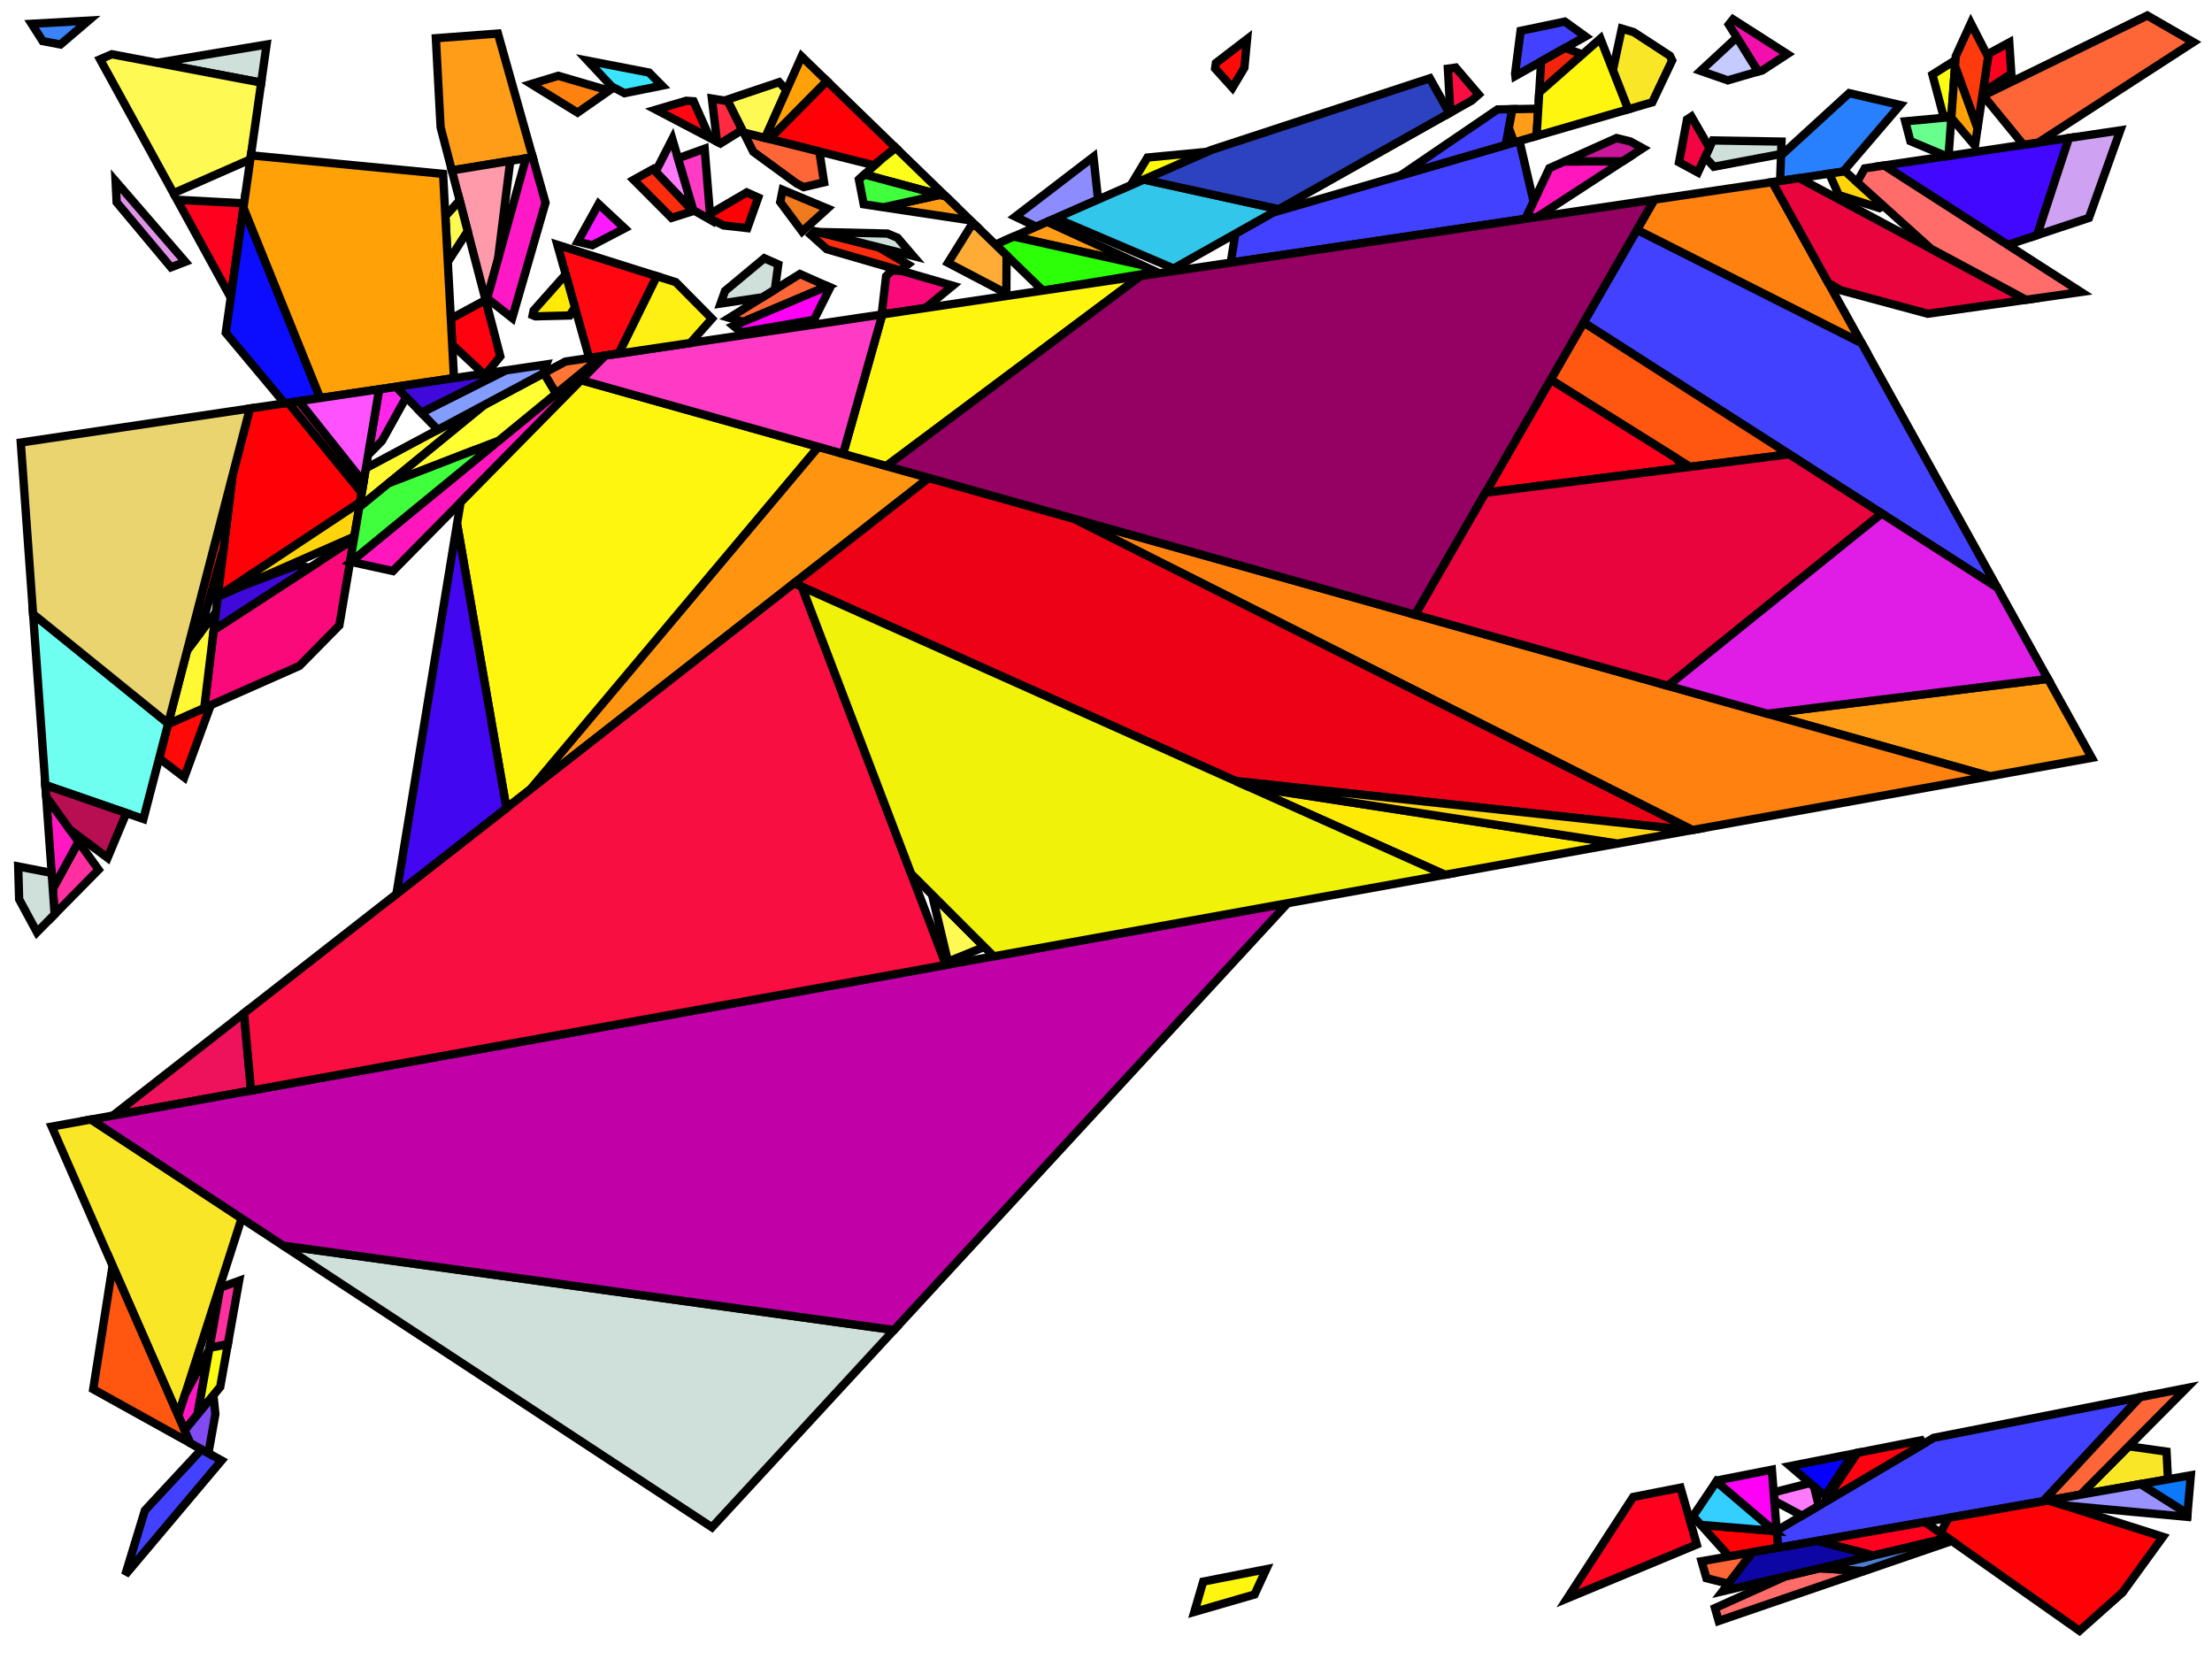 <?xml version="1.0" encoding="iso-8859-1" standalone="no"?>
<!DOCTYPE svg PUBLIC "-//W3C//DTD SVG 1.0//EN" "http://www.w3.org/TR/2001/REC-SVG-20010904/DTD/svg10.dtd">
<svg xmlns="http://www.w3.org/2000/svg" width="800" height="600">
<path style="fill:rgb(0, 0, 0);fill-opacity:0.0;fill-rule:evenodd;stroke:rgb(0, 0, 0);stroke-width:0.0;" d="M 0, 600 L 800, 600 L 800, 0 L 0, 0 z "/>
<path style="fill:rgb(140, 140, 255);fill-opacity:1.0;fill-rule:evenodd;stroke:rgb(0, 0, 0);stroke-width:3.0;" d="M 397.137, 72.169 L 374.764, 81.982 L 367.204, 78.358 L 395.462, 56.71 z "/>
<path style="fill:rgb(65, 65, 255);fill-opacity:1.0;fill-rule:evenodd;stroke:rgb(0, 0, 0);stroke-width:3.0;" d="M 554.648, 72.939 L 551.734, 79.128 L 445.106, 94.982 L 446.777, 84.523 L 460.267, 76.925 L 549.528, 50.968 z "/>
<path style="fill:rgb(65, 65, 255);fill-opacity:1.0;fill-rule:evenodd;stroke:rgb(0, 0, 0);stroke-width:3.0;" d="M 544.547, 52.416 L 506.513, 63.476 L 541.59, 39.581 L 546.972, 39.485 z "/>
<path style="fill:rgb(65, 65, 255);fill-opacity:1.0;fill-rule:evenodd;stroke:rgb(0, 0, 0);stroke-width:3.0;" d="M 673.28, 124.043 L 722.362, 212.519 L 572.722, 116.631 L 592.045, 83.087 z "/>
<path style="fill:rgb(65, 65, 255);fill-opacity:1.0;fill-rule:evenodd;stroke:rgb(0, 0, 0);stroke-width:3.0;" d="M 739.008, 542.924 L 643.04, 559.783 L 642.553, 553.568 L 699.344, 520.006 L 773.954, 505.319 z "/>
<path style="fill:rgb(65, 65, 255);fill-opacity:1.0;fill-rule:evenodd;stroke:rgb(0, 0, 0);stroke-width:3.0;" d="M 80.132, 528.197 L 45.306, 569.54 L 52.409, 546.255 L 72.902, 524.185 z "/>
<path style="fill:rgb(65, 65, 255);fill-opacity:1.0;fill-rule:evenodd;stroke:rgb(0, 0, 0);stroke-width:3.0;" d="M 573.414, 13.19 L 548.057, 27.474 L 547.957, 26.617 L 549.937, 11.158 L 565.94, 7.806 z "/>
<path style="fill:rgb(255, 6, 17);fill-opacity:1.0;fill-rule:evenodd;stroke:rgb(0, 0, 0);stroke-width:3.0;" d="M 237.557, 99.885 L 223.787, 127.89 L 213.094, 129.48 L 201.579, 88.543 z "/>
<path style="fill:rgb(255, 6, 17);fill-opacity:1.0;fill-rule:evenodd;stroke:rgb(0, 0, 0);stroke-width:3.0;" d="M 250.844, 36.625 L 256.729, 49.892 L 237.242, 39.673 L 248.168, 36.448 z "/>
<path style="fill:rgb(255, 2, 15);fill-opacity:1.0;fill-rule:evenodd;stroke:rgb(0, 0, 0);stroke-width:3.0;" d="M 695.481, 522.289 L 659.736, 543.414 L 671.765, 525.435 L 694.762, 520.908 z "/>
<path style="fill:rgb(255, 2, 15);fill-opacity:1.0;fill-rule:evenodd;stroke:rgb(0, 0, 0);stroke-width:3.0;" d="M 180.939, 128.882 L 175.95, 135.003 L 175.212, 135.112 L 174.392, 134.759 L 163.548, 124.63 L 163.048, 115.258 L 175.625, 108.493 z "/>
<path style="fill:rgb(65, 7, 255);fill-opacity:1.0;fill-rule:evenodd;stroke:rgb(0, 0, 0);stroke-width:3.0;" d="M 736.748, 85.033 L 726.11, 88.571 L 681.421, 59.844 L 748.267, 49.905 z "/>
<path style="fill:rgb(255, 234, 6);fill-opacity:1.0;fill-rule:evenodd;stroke:rgb(0, 0, 0);stroke-width:3.0;" d="M 585.017, 305.078 L 522.58, 316.365 L 451.31, 284.449 z "/>
<path style="fill:rgb(255, 234, 6);fill-opacity:1.0;fill-rule:evenodd;stroke:rgb(0, 0, 0);stroke-width:3.0;" d="M 207.933, 111.13 L 206.022, 114.103 L 193.659, 114.409 L 192.639, 113.997 L 192.997, 112.28 L 204.591, 99.25 z "/>
<path style="fill:rgb(255, 9, 9);fill-opacity:1.0;fill-rule:evenodd;stroke:rgb(0, 0, 0);stroke-width:3.0;" d="M 66.647, 281.14 L 57.564, 274.224 L 60.776, 261.845 L 76.219, 255.015 z "/>
<path style="fill:rgb(255, 9, 9);fill-opacity:1.0;fill-rule:evenodd;stroke:rgb(0, 0, 0);stroke-width:3.0;" d="M 450.044, 24.503 L 445.735, 31.718 L 439.453, 24.775 L 439.749, 22.781 L 451.028, 14.14 z "/>
<path style="fill:rgb(50, 199, 234);fill-opacity:1.0;fill-rule:evenodd;stroke:rgb(0, 0, 0);stroke-width:3.0;" d="M 462.501, 75.666 L 424.449, 97.101 L 381.81, 78.891 L 413.652, 64.926 z "/>
<path style="fill:rgb(44, 66, 192);fill-opacity:1.0;fill-rule:evenodd;stroke:rgb(0, 0, 0);stroke-width:3.0;" d="M 524.185, 40.92 L 462.501, 75.666 L 413.652, 64.926 L 437.889, 54.295 L 517.129, 28.316 z "/>
<path style="fill:rgb(255, 42, 66);fill-opacity:1.0;fill-rule:evenodd;stroke:rgb(0, 0, 0);stroke-width:3.0;" d="M 263.255, 36.586 L 268.457, 46.965 L 260.552, 51.897 L 259.309, 51.245 L 257.469, 35.646 z "/>
<path style="fill:rgb(249, 9, 121);fill-opacity:1.0;fill-rule:evenodd;stroke:rgb(0, 0, 0);stroke-width:3.0;" d="M 122.73, 226.183 L 108.296, 240.829 L 73.856, 256.06 L 77.286, 227.874 L 128.001, 194.917 z "/>
<path style="fill:rgb(249, 9, 121);fill-opacity:1.0;fill-rule:evenodd;stroke:rgb(0, 0, 0);stroke-width:3.0;" d="M 326.278, 98.03 L 344.555, 103.331 L 334.721, 111.395 L 318.858, 113.754 L 320.467, 99.906 L 322.546, 97.809 z "/>
<path style="fill:rgb(255, 157, 24);fill-opacity:1.0;fill-rule:evenodd;stroke:rgb(0, 0, 0);stroke-width:3.0;" d="M 555.722, 49.166 L 547.629, 51.52 L 545.696, 46.289 L 546.972, 39.485 L 556.323, 39.318 z "/>
<path style="fill:rgb(255, 157, 24);fill-opacity:1.0;fill-rule:evenodd;stroke:rgb(0, 0, 0);stroke-width:3.0;" d="M 412.777, 95.817 L 376.442, 87.744 L 366.744, 85.5 L 378.728, 80.243 z "/>
<path style="fill:rgb(255, 157, 24);fill-opacity:1.0;fill-rule:evenodd;stroke:rgb(0, 0, 0);stroke-width:3.0;" d="M 342.072, 71.042 L 351.017, 79.723 L 319.505, 74.962 L 339.937, 70.467 z "/>
<path style="fill:rgb(255, 157, 24);fill-opacity:1.0;fill-rule:evenodd;stroke:rgb(0, 0, 0);stroke-width:3.0;" d="M 192.662, 56.844 L 163.413, 61.634 L 159.354, 46.06 L 157.633, 13.825 L 180.084, 12.126 z "/>
<path style="fill:rgb(255, 157, 24);fill-opacity:1.0;fill-rule:evenodd;stroke:rgb(0, 0, 0);stroke-width:3.0;" d="M 756.511, 274.076 L 719.592, 280.75 L 639.175, 258.134 L 740.67, 245.521 z "/>
<path style="fill:rgb(255, 0, 6);fill-opacity:1.0;fill-rule:evenodd;stroke:rgb(0, 0, 0);stroke-width:3.0;" d="M 130.824, 178.172 L 130.238, 181.645 L 78.762, 215.744 L 84.082, 172.012 L 90.383, 147.726 L 104.316, 145.654 z "/>
<path style="fill:rgb(255, 0, 6);fill-opacity:1.0;fill-rule:evenodd;stroke:rgb(0, 0, 0);stroke-width:3.0;" d="M 782.261, 555.81 L 767.633, 575.96 L 752.064, 589.796 L 701.796, 554.426 L 704.65, 548.96 L 740.774, 542.613 z "/>
<path style="fill:rgb(255, 0, 6);fill-opacity:1.0;fill-rule:evenodd;stroke:rgb(0, 0, 0);stroke-width:3.0;" d="M 642.57, 553.777 L 643.04, 559.783 L 625.361, 562.888 L 615.125, 551.481 z "/>
<path style="fill:rgb(255, 0, 6);fill-opacity:1.0;fill-rule:evenodd;stroke:rgb(0, 0, 0);stroke-width:3.0;" d="M 274.223, 71.445 L 270.297, 82.496 L 261.67, 81.529 L 256.92, 79.161 L 256.774, 77.37 L 270.063, 69.583 z "/>
<path style="fill:rgb(255, 0, 6);fill-opacity:1.0;fill-rule:evenodd;stroke:rgb(0, 0, 0);stroke-width:3.0;" d="M 323.967, 53.471 L 315.98, 59.757 L 278.237, 50.261 L 299.031, 29.27 z "/>
<path style="fill:rgb(249, 231, 39);fill-opacity:1.0;fill-rule:evenodd;stroke:rgb(0, 0, 0);stroke-width:3.0;" d="M 783.557, 524.994 L 784.067, 535.008 L 752.48, 540.557 L 769.864, 523.062 z "/>
<path style="fill:rgb(249, 231, 39);fill-opacity:1.0;fill-rule:evenodd;stroke:rgb(0, 0, 0);stroke-width:3.0;" d="M 590.868, 11.634 L 603.968, 20.186 L 604.764, 21.841 L 597.567, 36.998 L 588.833, 39.538 L 583.309, 25.441 L 586.549, 10.337 z "/>
<path style="fill:rgb(249, 231, 39);fill-opacity:1.0;fill-rule:evenodd;stroke:rgb(0, 0, 0);stroke-width:3.0;" d="M 87.386, 440.642 L 64.461, 512.001 L 18.705, 407.453 L 32.941, 404.879 z "/>
<path style="fill:rgb(255, 121, 252);fill-opacity:1.0;fill-rule:evenodd;stroke:rgb(0, 0, 0);stroke-width:3.0;" d="M 656.072, 537.622 L 657.757, 544.583 L 651.698, 548.164 L 641.712, 542.816 L 641.471, 539.732 L 654.598, 536.361 z "/>
<path style="fill:rgb(255, 121, 252);fill-opacity:1.0;fill-rule:evenodd;stroke:rgb(0, 0, 0);stroke-width:3.0;" d="M 249.22, 70.863 L 247.378, 72.931 L 237.109, 62.073 L 243.151, 50.274 z "/>
<path style="fill:rgb(41, 128, 255);fill-opacity:1.0;fill-rule:evenodd;stroke:rgb(0, 0, 0);stroke-width:3.0;" d="M 687.24, 37.978 L 666.61, 62.047 L 643.797, 65.439 L 644.131, 56.229 L 668.784, 33.685 z "/>
<path style="fill:rgb(255, 252, 8);fill-opacity:1.0;fill-rule:evenodd;stroke:rgb(0, 0, 0);stroke-width:3.0;" d="M 436.297, 54.994 L 408.961, 66.983 L 414.988, 56.978 L 436.232, 54.945 z "/>
<path style="fill:rgb(252, 27, 255);fill-opacity:1.0;fill-rule:evenodd;stroke:rgb(0, 0, 0);stroke-width:3.0;" d="M 225.922, 82.577 L 214.213, 88.694 L 208.942, 87.419 L 216.503, 73.788 z "/>
<path style="fill:rgb(252, 255, 26);fill-opacity:1.0;fill-rule:evenodd;stroke:rgb(0, 0, 0);stroke-width:3.0;" d="M 342.072, 71.042 L 312.639, 63.105 L 319.272, 57.166 L 323.967, 53.471 z "/>
<path style="fill:rgb(44, 255, 7);fill-opacity:1.0;fill-rule:evenodd;stroke:rgb(0, 0, 0);stroke-width:3.0;" d="M 412.777, 95.817 L 418.222, 98.308 L 377.891, 104.976 L 377.15, 105.086 L 360.011, 88.453 L 366.609, 85.559 z "/>
<path style="fill:rgb(255, 22, 189);fill-opacity:1.0;fill-rule:evenodd;stroke:rgb(0, 0, 0);stroke-width:3.0;" d="M 555.915, 78.506 L 551.734, 79.128 L 560.356, 60.819 L 565.784, 58.383 L 586.872, 58.346 z "/>
<path style="fill:rgb(255, 22, 189);fill-opacity:1.0;fill-rule:evenodd;stroke:rgb(0, 0, 0);stroke-width:3.0;" d="M 142.099, 206.529 L 126.895, 203.195 L 217.683, 128.797 L 218.882, 128.619 z "/>
<path style="fill:rgb(255, 249, 51);fill-opacity:1.0;fill-rule:evenodd;stroke:rgb(0, 0, 0);stroke-width:3.0;" d="M 129.938, 183.427 L 132.311, 169.35 L 175.19, 146.428 z "/>
<path style="fill:rgb(255, 249, 51);fill-opacity:1.0;fill-rule:evenodd;stroke:rgb(0, 0, 0);stroke-width:3.0;" d="M 73.856, 256.06 L 60.776, 261.845 L 67.69, 235.193 L 78.07, 221.432 z "/>
<path style="fill:rgb(255, 102, 55);fill-opacity:1.0;fill-rule:evenodd;stroke:rgb(0, 0, 0);stroke-width:3.0;" d="M 299.244, 103.498 L 268.809, 116.381 L 263.775, 114.951 L 289.297, 99.096 z "/>
<path style="fill:rgb(255, 102, 55);fill-opacity:1.0;fill-rule:evenodd;stroke:rgb(0, 0, 0);stroke-width:3.0;" d="M 625.085, 572.776 L 617.153, 570.777 L 615.395, 564.639 L 633.806, 561.405 z "/>
<path style="fill:rgb(255, 102, 55);fill-opacity:1.0;fill-rule:evenodd;stroke:rgb(0, 0, 0);stroke-width:3.0;" d="M 752.48, 540.557 L 739.008, 542.924 L 773.954, 505.319 L 790.786, 502.006 z "/>
<path style="fill:rgb(255, 102, 55);fill-opacity:1.0;fill-rule:evenodd;stroke:rgb(0, 0, 0);stroke-width:3.0;" d="M 296.105, 54.756 L 296.395, 55.211 L 298.04, 65.937 L 290.636, 67.672 L 288.065, 66.324 L 272.437, 54.906 L 268.936, 47.921 z "/>
<path style="fill:rgb(255, 102, 55);fill-opacity:1.0;fill-rule:evenodd;stroke:rgb(0, 0, 0);stroke-width:3.0;" d="M 793.276, 15.238 L 737.194, 51.552 L 731.782, 52.356 L 717.266, 34.582 L 776.593, 5.621 z "/>
<path style="fill:rgb(237, 18, 91);fill-opacity:1.0;fill-rule:evenodd;stroke:rgb(0, 0, 0);stroke-width:3.0;" d="M 90.793, 394.421 L 40.84, 403.452 L 88.242, 366.408 z "/>
<path style="fill:rgb(243, 36, 12);fill-opacity:1.0;fill-rule:evenodd;stroke:rgb(0, 0, 0);stroke-width:3.0;" d="M 572.306, 19.679 L 556.683, 33.425 L 557.367, 22.229 L 566.063, 17.331 z "/>
<path style="fill:rgb(243, 36, 12);fill-opacity:1.0;fill-rule:evenodd;stroke:rgb(0, 0, 0);stroke-width:3.0;" d="M 80.915, 198.048 L 72.245, 229.155 L 67.69, 235.193 L 84.082, 172.012 z "/>
<path style="fill:rgb(255, 117, 52);fill-opacity:1.0;fill-rule:evenodd;stroke:rgb(0, 0, 0);stroke-width:3.0;" d="M 201.109, 142.379 L 196.689, 134.935 L 204.503, 130.757 L 217.683, 128.797 z "/>
<path style="fill:rgb(252, 45, 12);fill-opacity:1.0;fill-rule:evenodd;stroke:rgb(0, 0, 0);stroke-width:3.0;" d="M 317.701, 89.408 L 328.335, 95.65 L 325.572, 97.825 L 299.024, 90.125 L 293.275, 84.968 L 294.655, 83.601 z "/>
<path style="fill:rgb(252, 45, 12);fill-opacity:1.0;fill-rule:evenodd;stroke:rgb(0, 0, 0);stroke-width:3.0;" d="M 250.621, 76.36 L 242.88, 78.805 L 229.157, 65.038 L 236.217, 61.13 z "/>
<path style="fill:rgb(255, 148, 17);fill-opacity:1.0;fill-rule:evenodd;stroke:rgb(0, 0, 0);stroke-width:3.0;" d="M 335.925, 172.85 L 191.799, 285.48 L 295.95, 161.607 z "/>
<path style="fill:rgb(255, 47, 159);fill-opacity:1.0;fill-rule:evenodd;stroke:rgb(0, 0, 0);stroke-width:3.0;" d="M 82.394, 486.171 L 75.765, 487.474 L 79.687, 465.68 L 86.483, 463.216 z "/>
<path style="fill:rgb(255, 47, 159);fill-opacity:1.0;fill-rule:evenodd;stroke:rgb(0, 0, 0);stroke-width:3.0;" d="M 131.46, 174.402 L 130.824, 178.172 L 104.316, 145.654 L 108.141, 145.085 z "/>
<path style="fill:rgb(255, 47, 159);fill-opacity:1.0;fill-rule:evenodd;stroke:rgb(0, 0, 0);stroke-width:3.0;" d="M 35.652, 314.539 L 19.757, 330.667 L 19.096, 321.459 L 28.393, 304.417 z "/>
<path style="fill:rgb(255, 23, 194);fill-opacity:1.0;fill-rule:evenodd;stroke:rgb(0, 0, 0);stroke-width:3.0;" d="M 71.422, 511.603 L 66.762, 517.258 L 64.461, 512.001 L 66.969, 504.196 L 75.665, 488.03 z "/>
<path style="fill:rgb(255, 23, 194);fill-opacity:1.0;fill-rule:evenodd;stroke:rgb(0, 0, 0);stroke-width:3.0;" d="M 28.393, 304.417 L 19.096, 321.459 L 16.704, 288.117 z "/>
<path style="fill:rgb(255, 246, 16);fill-opacity:1.0;fill-rule:evenodd;stroke:rgb(0, 0, 0);stroke-width:3.0;" d="M 453.731, 576.663 L 431.941, 582.974 L 435.153, 572.01 L 457.957, 567.521 z "/>
<path style="fill:rgb(255, 246, 16);fill-opacity:1.0;fill-rule:evenodd;stroke:rgb(0, 0, 0);stroke-width:3.0;" d="M 320.581, 168.534 L 304.908, 164.127 L 319.107, 113.717 L 412.527, 99.826 z "/>
<path style="fill:rgb(255, 246, 16);fill-opacity:1.0;fill-rule:evenodd;stroke:rgb(0, 0, 0);stroke-width:3.0;" d="M 295.95, 161.607 L 191.799, 285.48 L 183.147, 292.242 L 165.3, 189.442 L 166.568, 181.701 L 210.152, 137.478 z "/>
<path style="fill:rgb(255, 246, 16);fill-opacity:1.0;fill-rule:evenodd;stroke:rgb(0, 0, 0);stroke-width:3.0;" d="M 588.833, 39.538 L 555.722, 49.166 L 556.683, 33.425 L 578.809, 13.957 z "/>
<path style="fill:rgb(207, 223, 217);fill-opacity:1.0;fill-rule:evenodd;stroke:rgb(0, 0, 0);stroke-width:3.0;" d="M 281.472, 95.633 L 280.246, 104.719 L 275.731, 107.524 L 260.602, 109.787 L 262.229, 105.208 L 276.422, 93.398 z "/>
<path style="fill:rgb(207, 223, 217);fill-opacity:1.0;fill-rule:evenodd;stroke:rgb(0, 0, 0);stroke-width:3.0;" d="M 94.467, 29.88 L 56.818, 22.727 L 96.42, 16.104 z "/>
<path style="fill:rgb(207, 223, 217);fill-opacity:1.0;fill-rule:evenodd;stroke:rgb(0, 0, 0);stroke-width:3.0;" d="M 644.313, 51.206 L 644.15, 55.701 L 619.824, 60.305 L 616.662, 56.79 L 619.439, 50.797 z "/>
<path style="fill:rgb(207, 223, 217);fill-opacity:1.0;fill-rule:evenodd;stroke:rgb(0, 0, 0);stroke-width:3.0;" d="M 320.95, 84.47 L 324.591, 85.988 L 330.241, 92.568 L 297.562, 84.334 L 297.461, 83.927 z "/>
<path style="fill:rgb(207, 223, 217);fill-opacity:1.0;fill-rule:evenodd;stroke:rgb(0, 0, 0);stroke-width:3.0;" d="M 323.311, 481.019 L 257.49, 552.375 L 102.406, 450.508 z "/>
<path style="fill:rgb(207, 223, 217);fill-opacity:1.0;fill-rule:evenodd;stroke:rgb(0, 0, 0);stroke-width:3.0;" d="M 18.684, 315.715 L 19.757, 330.667 L 13.36, 337.158 L 6.916, 325.239 L 6.58, 313.362 z "/>
<path style="fill:rgb(255, 154, 170);fill-opacity:1.0;fill-rule:evenodd;stroke:rgb(0, 0, 0);stroke-width:3.0;" d="M 180.123, 93.684 L 175.82, 109.239 L 163.413, 61.634 L 184.546, 58.173 z "/>
<path style="fill:rgb(207, 161, 243);fill-opacity:1.0;fill-rule:evenodd;stroke:rgb(0, 0, 0);stroke-width:3.0;" d="M 755.49, 78.8 L 736.748, 85.033 L 748.267, 49.905 L 766.834, 47.144 z "/>
<path style="fill:rgb(255, 37, 234);fill-opacity:1.0;fill-rule:evenodd;stroke:rgb(0, 0, 0);stroke-width:3.0;" d="M 146.909, 143.66 L 138.131, 159.464 L 134.006, 163.666 L 133.181, 164.19 L 137.129, 140.775 L 143.226, 139.868 z "/>
<path style="fill:rgb(58, 228, 255);fill-opacity:1.0;fill-rule:evenodd;stroke:rgb(0, 0, 0);stroke-width:3.0;" d="M 234.734, 26.24 L 239.413, 30.971 L 225.86, 33.705 L 221.21, 31.266 L 212.522, 21.947 z "/>
<path style="fill:rgb(255, 86, 16);fill-opacity:1.0;fill-rule:evenodd;stroke:rgb(0, 0, 0);stroke-width:3.0;" d="M 647.109, 164.297 L 611.232, 168.836 L 560.806, 137.316 L 572.722, 116.631 z "/>
<path style="fill:rgb(255, 86, 16);fill-opacity:1.0;fill-rule:evenodd;stroke:rgb(0, 0, 0);stroke-width:3.0;" d="M 68.797, 521.907 L 33.709, 502.437 L 40.72, 457.755 z "/>
<path style="fill:rgb(255, 130, 16);fill-opacity:1.0;fill-rule:evenodd;stroke:rgb(0, 0, 0);stroke-width:3.0;" d="M 673.28, 124.043 L 592.045, 83.087 L 598.316, 72.201 L 641.001, 65.855 z "/>
<path style="fill:rgb(255, 130, 16);fill-opacity:1.0;fill-rule:evenodd;stroke:rgb(0, 0, 0);stroke-width:3.0;" d="M 220.273, 32.789 L 208.889, 40.728 L 192.096, 30.39 L 201.893, 27.414 z "/>
<path style="fill:rgb(255, 130, 16);fill-opacity:1.0;fill-rule:evenodd;stroke:rgb(0, 0, 0);stroke-width:3.0;" d="M 719.592, 280.75 L 612.064, 300.189 L 388.308, 187.582 z "/>
<path style="fill:rgb(255, 0, 30);fill-opacity:1.0;fill-rule:evenodd;stroke:rgb(0, 0, 0);stroke-width:3.0;" d="M 613.662, 558.586 L 566.828, 578.057 L 590.649, 541.402 L 607.775, 538.03 z "/>
<path style="fill:rgb(255, 0, 30);fill-opacity:1.0;fill-rule:evenodd;stroke:rgb(0, 0, 0);stroke-width:3.0;" d="M 606.054, 165.6 L 608.9, 169.131 L 537.257, 178.195 L 560.806, 137.316 z "/>
<path style="fill:rgb(255, 0, 30);fill-opacity:1.0;fill-rule:evenodd;stroke:rgb(0, 0, 0);stroke-width:3.0;" d="M 704.341, 556.216 L 677.516, 562.578 L 657.227, 557.291 L 696.15, 550.453 z "/>
<path style="fill:rgb(255, 0, 30);fill-opacity:1.0;fill-rule:evenodd;stroke:rgb(0, 0, 0);stroke-width:3.0;" d="M 727.419, 26.653 L 717.11, 33.469 L 719.182, 19.421 L 726.683, 15.354 z "/>
<path style="fill:rgb(255, 0, 30);fill-opacity:1.0;fill-rule:evenodd;stroke:rgb(0, 0, 0);stroke-width:3.0;" d="M 88.278, 73.529 L 83.445, 107.621 L 64.049, 72.255 z "/>
<path style="fill:rgb(255, 249, 83);fill-opacity:1.0;fill-rule:evenodd;stroke:rgb(0, 0, 0);stroke-width:3.0;" d="M 94.467, 29.88 L 90.528, 57.66 L 62.745, 69.876 L 36.189, 21.455 L 40.458, 19.62 z "/>
<path style="fill:rgb(255, 249, 83);fill-opacity:1.0;fill-rule:evenodd;stroke:rgb(0, 0, 0);stroke-width:3.0;" d="M 355.984, 342.469 L 342.841, 347.775 L 337.072, 323.558 z "/>
<path style="fill:rgb(255, 249, 83);fill-opacity:1.0;fill-rule:evenodd;stroke:rgb(0, 0, 0);stroke-width:3.0;" d="M 284.467, 32.586 L 276.73, 49.882 L 268.936, 47.921 L 262.984, 36.045 L 281.801, 29.712 z "/>
<path style="fill:rgb(255, 249, 83);fill-opacity:1.0;fill-rule:evenodd;stroke:rgb(0, 0, 0);stroke-width:3.0;" d="M 169.14, 83.609 L 161.951, 94.717 L 161.068, 78.171 L 166.243, 72.493 z "/>
<path style="fill:rgb(255, 59, 197);fill-opacity:1.0;fill-rule:evenodd;stroke:rgb(0, 0, 0);stroke-width:3.0;" d="M 304.908, 164.127 L 210.152, 137.478 L 218.882, 128.619 L 319.107, 113.717 z "/>
<path style="fill:rgb(255, 59, 197);fill-opacity:1.0;fill-rule:evenodd;stroke:rgb(0, 0, 0);stroke-width:3.0;" d="M 256.95, 79.531 L 250.73, 75.984 L 245.21, 57.259 L 254.851, 53.769 z "/>
<path style="fill:rgb(252, 252, 19);fill-opacity:1.0;fill-rule:evenodd;stroke:rgb(0, 0, 0);stroke-width:3.0;" d="M 705.682, 43.099 L 702.714, 41.402 L 698.882, 26.975 L 707.219, 21.737 z "/>
<path style="fill:rgb(252, 252, 19);fill-opacity:1.0;fill-rule:evenodd;stroke:rgb(0, 0, 0);stroke-width:3.0;" d="M 79.639, 501.632 L 71.422, 511.603 L 75.765, 487.474 L 82.394, 486.171 z "/>
<path style="fill:rgb(237, 1, 23);fill-opacity:1.0;fill-rule:evenodd;stroke:rgb(0, 0, 0);stroke-width:3.0;" d="M 388.308, 187.582 L 612.064, 300.189 L 611.378, 300.313 L 446.884, 282.467 L 287.176, 210.946 L 335.925, 172.85 z "/>
<path style="fill:rgb(148, 1, 98);fill-opacity:1.0;fill-rule:evenodd;stroke:rgb(0, 0, 0);stroke-width:3.0;" d="M 511.837, 222.322 L 320.581, 168.534 L 412.527, 99.826 L 598.316, 72.201 z "/>
<path style="fill:rgb(110, 255, 240);fill-opacity:1.0;fill-rule:evenodd;stroke:rgb(0, 0, 0);stroke-width:3.0;" d="M 60.828, 261.642 L 51.864, 296.192 L 16.404, 283.929 L 11.967, 222.084 z "/>
<path style="fill:rgb(234, 212, 112);fill-opacity:1.0;fill-rule:evenodd;stroke:rgb(0, 0, 0);stroke-width:3.0;" d="M 60.828, 261.642 L 11.967, 222.084 L 7.516, 160.047 L 90.383, 147.726 z "/>
<path style="fill:rgb(12, 12, 255);fill-opacity:1.0;fill-rule:evenodd;stroke:rgb(0, 0, 0);stroke-width:3.0;" d="M 115.791, 143.948 L 102.952, 145.857 L 81.638, 120.361 L 88.05, 75.141 z "/>
<path style="fill:rgb(255, 212, 11);fill-opacity:1.0;fill-rule:evenodd;stroke:rgb(0, 0, 0);stroke-width:3.0;" d="M 681.134, 74.434 L 679.707, 75.249 L 664.996, 70.528 L 661.584, 62.794 L 667.287, 61.946 z "/>
<path style="fill:rgb(255, 212, 11);fill-opacity:1.0;fill-rule:evenodd;stroke:rgb(0, 0, 0);stroke-width:3.0;" d="M 128.149, 194.04 L 78.754, 215.809 L 78.762, 215.744 L 130.238, 181.645 z "/>
<path style="fill:rgb(234, 4, 62);fill-opacity:1.0;fill-rule:evenodd;stroke:rgb(0, 0, 0);stroke-width:3.0;" d="M 680.534, 185.716 L 603.22, 248.023 L 511.837, 222.322 L 537.257, 178.195 L 647.109, 164.297 z "/>
<path style="fill:rgb(234, 4, 62);fill-opacity:1.0;fill-rule:evenodd;stroke:rgb(0, 0, 0);stroke-width:3.0;" d="M 732.767, 108.421 L 697.191, 113.471 L 665.597, 104.942 L 661.203, 102.272 L 641.001, 65.855 L 650.713, 64.41 z "/>
<path style="fill:rgb(255, 24, 197);fill-opacity:1.0;fill-rule:evenodd;stroke:rgb(0, 0, 0);stroke-width:3.0;" d="M 197.293, 73.304 L 185.246, 115.031 L 176.195, 107.883 L 190.204, 57.247 L 192.662, 56.844 z "/>
<path style="fill:rgb(255, 240, 19);fill-opacity:1.0;fill-rule:evenodd;stroke:rgb(0, 0, 0);stroke-width:3.0;" d="M 244.388, 102.038 L 257.477, 115.262 L 249.674, 124.041 L 223.787, 127.89 L 237.557, 99.885 z "/>
<path style="fill:rgb(194, 0, 168);fill-opacity:1.0;fill-rule:evenodd;stroke:rgb(0, 0, 0);stroke-width:3.0;" d="M 323.311, 481.019 L 102.406, 450.508 L 32.941, 404.879 L 465.707, 326.646 z "/>
<path style="fill:rgb(184, 15, 83);fill-opacity:1.0;fill-rule:evenodd;stroke:rgb(0, 0, 0);stroke-width:3.0;" d="M 45.69, 294.057 L 38.913, 310.264 L 25.239, 300.019 L 16.704, 288.117 L 16.404, 283.929 z "/>
<path style="fill:rgb(249, 14, 65);fill-opacity:1.0;fill-rule:evenodd;stroke:rgb(0, 0, 0);stroke-width:3.0;" d="M 534.774, 34.168 L 532.282, 36.36 L 524.549, 40.715 L 523.639, 24.829 L 526.448, 24.437 z "/>
<path style="fill:rgb(249, 14, 65);fill-opacity:1.0;fill-rule:evenodd;stroke:rgb(0, 0, 0);stroke-width:3.0;" d="M 289.99, 212.205 L 342.1, 348.991 L 90.793, 394.421 L 88.242, 366.408 L 287.176, 210.946 z "/>
<path style="fill:rgb(240, 243, 9);fill-opacity:1.0;fill-rule:evenodd;stroke:rgb(0, 0, 0);stroke-width:3.0;" d="M 522.58, 316.365 L 359.382, 345.867 L 329.543, 316.03 L 289.99, 212.205 z "/>
<path style="fill:rgb(60, 130, 249);fill-opacity:1.0;fill-rule:evenodd;stroke:rgb(0, 0, 0);stroke-width:3.0;" d="M 21.887, 16.092 L 15.429, 14.865 L 11.427, 8.604 L 32, 7.459 z "/>
<path style="fill:rgb(243, 15, 172);fill-opacity:1.0;fill-rule:evenodd;stroke:rgb(0, 0, 0);stroke-width:3.0;" d="M 646.418, 19.569 L 637.477, 25.392 L 635.825, 25.872 L 625.249, 8.883 L 626.767, 6.989 z "/>
<path style="fill:rgb(255, 161, 7);fill-opacity:1.0;fill-rule:evenodd;stroke:rgb(0, 0, 0);stroke-width:3.0;" d="M 160.252, 62.884 L 164.195, 136.75 L 115.791, 143.948 L 88.05, 75.141 L 90.737, 56.189 z "/>
<path style="fill:rgb(255, 161, 7);fill-opacity:1.0;fill-rule:evenodd;stroke:rgb(0, 0, 0);stroke-width:3.0;" d="M 715.213, 46.325 L 714.276, 52.682 L 705.715, 42.628 L 707.068, 23.829 z "/>
<path style="fill:rgb(255, 161, 7);fill-opacity:1.0;fill-rule:evenodd;stroke:rgb(0, 0, 0);stroke-width:3.0;" d="M 299.031, 29.27 L 278.237, 50.261 L 276.73, 49.882 L 289.91, 20.418 z "/>
<path style="fill:rgb(255, 255, 50);fill-opacity:1.0;fill-rule:evenodd;stroke:rgb(0, 0, 0);stroke-width:3.0;" d="M 201.109, 142.379 L 180.37, 159.374 L 140.473, 174.813 L 175.19, 146.428 L 196.689, 134.935 z "/>
<path style="fill:rgb(202, 22, 152);fill-opacity:1.0;fill-rule:evenodd;stroke:rgb(0, 0, 0);stroke-width:3.0;" d="M 589.631, 51.16 L 594.133, 53.618 L 586.872, 58.346 L 565.784, 58.383 L 584.623, 49.929 z "/>
<path style="fill:rgb(255, 108, 105);fill-opacity:1.0;fill-rule:evenodd;stroke:rgb(0, 0, 0);stroke-width:3.0;" d="M 752.606, 105.604 L 732.767, 108.421 L 698.349, 89.96 L 671.629, 65.862 L 674.407, 60.887 L 681.421, 59.844 z "/>
<path style="fill:rgb(255, 108, 105);fill-opacity:1.0;fill-rule:evenodd;stroke:rgb(0, 0, 0);stroke-width:3.0;" d="M 674.171, 568.209 L 621.582, 586.243 L 620.246, 581.58 L 645.756, 570.111 L 658.145, 567.173 z "/>
<path style="fill:rgb(78, 126, 212);fill-opacity:1.0;fill-rule:evenodd;stroke:rgb(0, 0, 0);stroke-width:3.0;" d="M 705.915, 557.324 L 674.171, 568.209 L 658.145, 567.173 L 704.341, 556.216 z "/>
<path style="fill:rgb(255, 215, 16);fill-opacity:1.0;fill-rule:evenodd;stroke:rgb(0, 0, 0);stroke-width:3.0;" d="M 611.378, 300.313 L 585.017, 305.078 L 451.31, 284.449 L 446.884, 282.467 z "/>
<path style="fill:rgb(13, 6, 165);fill-opacity:1.0;fill-rule:evenodd;stroke:rgb(0, 0, 0);stroke-width:3.0;" d="M 677.516, 562.578 L 622.988, 575.511 L 633.806, 561.405 L 657.227, 557.291 z "/>
<path style="fill:rgb(255, 0, 246);fill-opacity:1.0;fill-rule:evenodd;stroke:rgb(0, 0, 0);stroke-width:3.0;" d="M 642.57, 553.777 L 641.69, 553.703 L 620.739, 535.84 L 621.02, 535.423 L 640.829, 531.524 z "/>
<path style="fill:rgb(255, 0, 246);fill-opacity:1.0;fill-rule:evenodd;stroke:rgb(0, 0, 0);stroke-width:3.0;" d="M 300.252, 103.944 L 294.393, 115.653 L 268.139, 120.206 L 265.285, 117.872 L 299.244, 103.498 z "/>
<path style="fill:rgb(255, 82, 255);fill-opacity:1.0;fill-rule:evenodd;stroke:rgb(0, 0, 0);stroke-width:3.0;" d="M 131.46, 174.402 L 108.141, 145.085 L 137.129, 140.775 z "/>
<path style="fill:rgb(223, 148, 231);fill-opacity:1.0;fill-rule:evenodd;stroke:rgb(0, 0, 0);stroke-width:3.0;" d="M 67.017, 94.683 L 61.838, 96.676 L 42.186, 73.168 L 41.802, 65.514 z "/>
<path style="fill:rgb(105, 255, 142);fill-opacity:1.0;fill-rule:evenodd;stroke:rgb(0, 0, 0);stroke-width:3.0;" d="M 705.682, 43.099 L 704.726, 56.379 L 703.945, 56.495 L 690.914, 51.032 L 689.046, 43.879 L 704.533, 42.442 z "/>
<path style="fill:rgb(128, 75, 243);fill-opacity:1.0;fill-rule:evenodd;stroke:rgb(0, 0, 0);stroke-width:3.0;" d="M 77.892, 511.44 L 75.377, 525.559 L 68.797, 521.907 L 66.762, 517.258 L 77.178, 504.618 z "/>
<path style="fill:rgb(223, 29, 231);fill-opacity:1.0;fill-rule:evenodd;stroke:rgb(0, 0, 0);stroke-width:3.0;" d="M 722.362, 212.519 L 740.67, 245.521 L 639.175, 258.134 L 603.22, 248.023 L 680.534, 185.716 z "/>
<path style="fill:rgb(6, 1, 255);fill-opacity:1.0;fill-rule:evenodd;stroke:rgb(0, 0, 0);stroke-width:3.0;" d="M 660.06, 541.031 L 647.421, 530.226 L 670.155, 525.751 z "/>
<path style="fill:rgb(243, 4, 67);fill-opacity:1.0;fill-rule:evenodd;stroke:rgb(0, 0, 0);stroke-width:3.0;" d="M 618.218, 53.433 L 614.069, 62.386 L 607.249, 58.693 L 610.141, 43.193 L 611.725, 42.161 z "/>
<path style="fill:rgb(255, 172, 54);fill-opacity:1.0;fill-rule:evenodd;stroke:rgb(0, 0, 0);stroke-width:3.0;" d="M 364.041, 92.364 L 363.959, 106.095 L 363.919, 106.101 L 342.856, 95.056 L 351.074, 81.844 L 352.92, 81.57 z "/>
<path style="fill:rgb(197, 202, 255);fill-opacity:1.0;fill-rule:evenodd;stroke:rgb(0, 0, 0);stroke-width:3.0;" d="M 635.825, 25.872 L 624.867, 29.059 L 615.04, 25.64 L 628.137, 13.523 z "/>
<path style="fill:rgb(130, 157, 255);fill-opacity:1.0;fill-rule:evenodd;stroke:rgb(0, 0, 0);stroke-width:3.0;" d="M 196.274, 135.156 L 158.345, 155.433 L 152.362, 149.273 L 182.772, 133.988 L 197.592, 131.785 z "/>
<path style="fill:rgb(62, 9, 217);fill-opacity:1.0;fill-rule:evenodd;stroke:rgb(0, 0, 0);stroke-width:3.0;" d="M 112.039, 205.29 L 77.286, 227.874 L 78.754, 215.809 L 87.439, 211.981 L 107.207, 204.511 z "/>
<path style="fill:rgb(62, 9, 217);fill-opacity:1.0;fill-rule:evenodd;stroke:rgb(0, 0, 0);stroke-width:3.0;" d="M 152.362, 149.273 L 143.226, 139.868 L 182.772, 133.988 z "/>
<path style="fill:rgb(240, 123, 31);fill-opacity:1.0;fill-rule:evenodd;stroke:rgb(0, 0, 0);stroke-width:3.0;" d="M 299.258, 75.424 L 290.112, 83.713 L 282.176, 73.059 L 283.056, 68.667 z "/>
<path style="fill:rgb(67, 6, 240);fill-opacity:1.0;fill-rule:evenodd;stroke:rgb(0, 0, 0);stroke-width:3.0;" d="M 183.147, 292.242 L 143.372, 323.325 L 165.3, 189.442 z "/>
<path style="fill:rgb(52, 207, 255);fill-opacity:1.0;fill-rule:evenodd;stroke:rgb(0, 0, 0);stroke-width:3.0;" d="M 641.69, 553.703 L 615.125, 551.481 L 612.309, 548.343 L 620.739, 535.84 z "/>
<path style="fill:rgb(64, 255, 61);fill-opacity:1.0;fill-rule:evenodd;stroke:rgb(0, 0, 0);stroke-width:3.0;" d="M 126.895, 203.195 L 126.616, 203.133 L 129.938, 183.427 L 140.473, 174.813 L 171.701, 162.729 L 178.704, 160.739 z "/>
<path style="fill:rgb(64, 255, 61);fill-opacity:1.0;fill-rule:evenodd;stroke:rgb(0, 0, 0);stroke-width:3.0;" d="M 339.937, 70.467 L 319.505, 74.962 L 312.372, 73.884 L 310.632, 64.902 L 312.639, 63.105 z "/>
<path style="fill:rgb(154, 146, 255);fill-opacity:1.0;fill-rule:evenodd;stroke:rgb(0, 0, 0);stroke-width:3.0;" d="M 791.138, 547.414 L 791.036, 548.596 L 746.545, 544.449 L 740.774, 542.613 L 774.227, 536.737 z "/>
<path style="fill:rgb(11, 121, 249);fill-opacity:1.0;fill-rule:evenodd;stroke:rgb(0, 0, 0);stroke-width:3.0;" d="M 791.138, 547.414 L 774.227, 536.737 L 792.344, 533.554 z "/>
<path style="fill:rgb(255, 59, 13);fill-opacity:1.0;fill-rule:evenodd;stroke:rgb(0, 0, 0);stroke-width:3.0;" d="M 719.015, 20.552 L 715.213, 46.325 L 707.068, 23.829 L 707.321, 20.32 L 712.779, 8.406 z "/>
</svg>